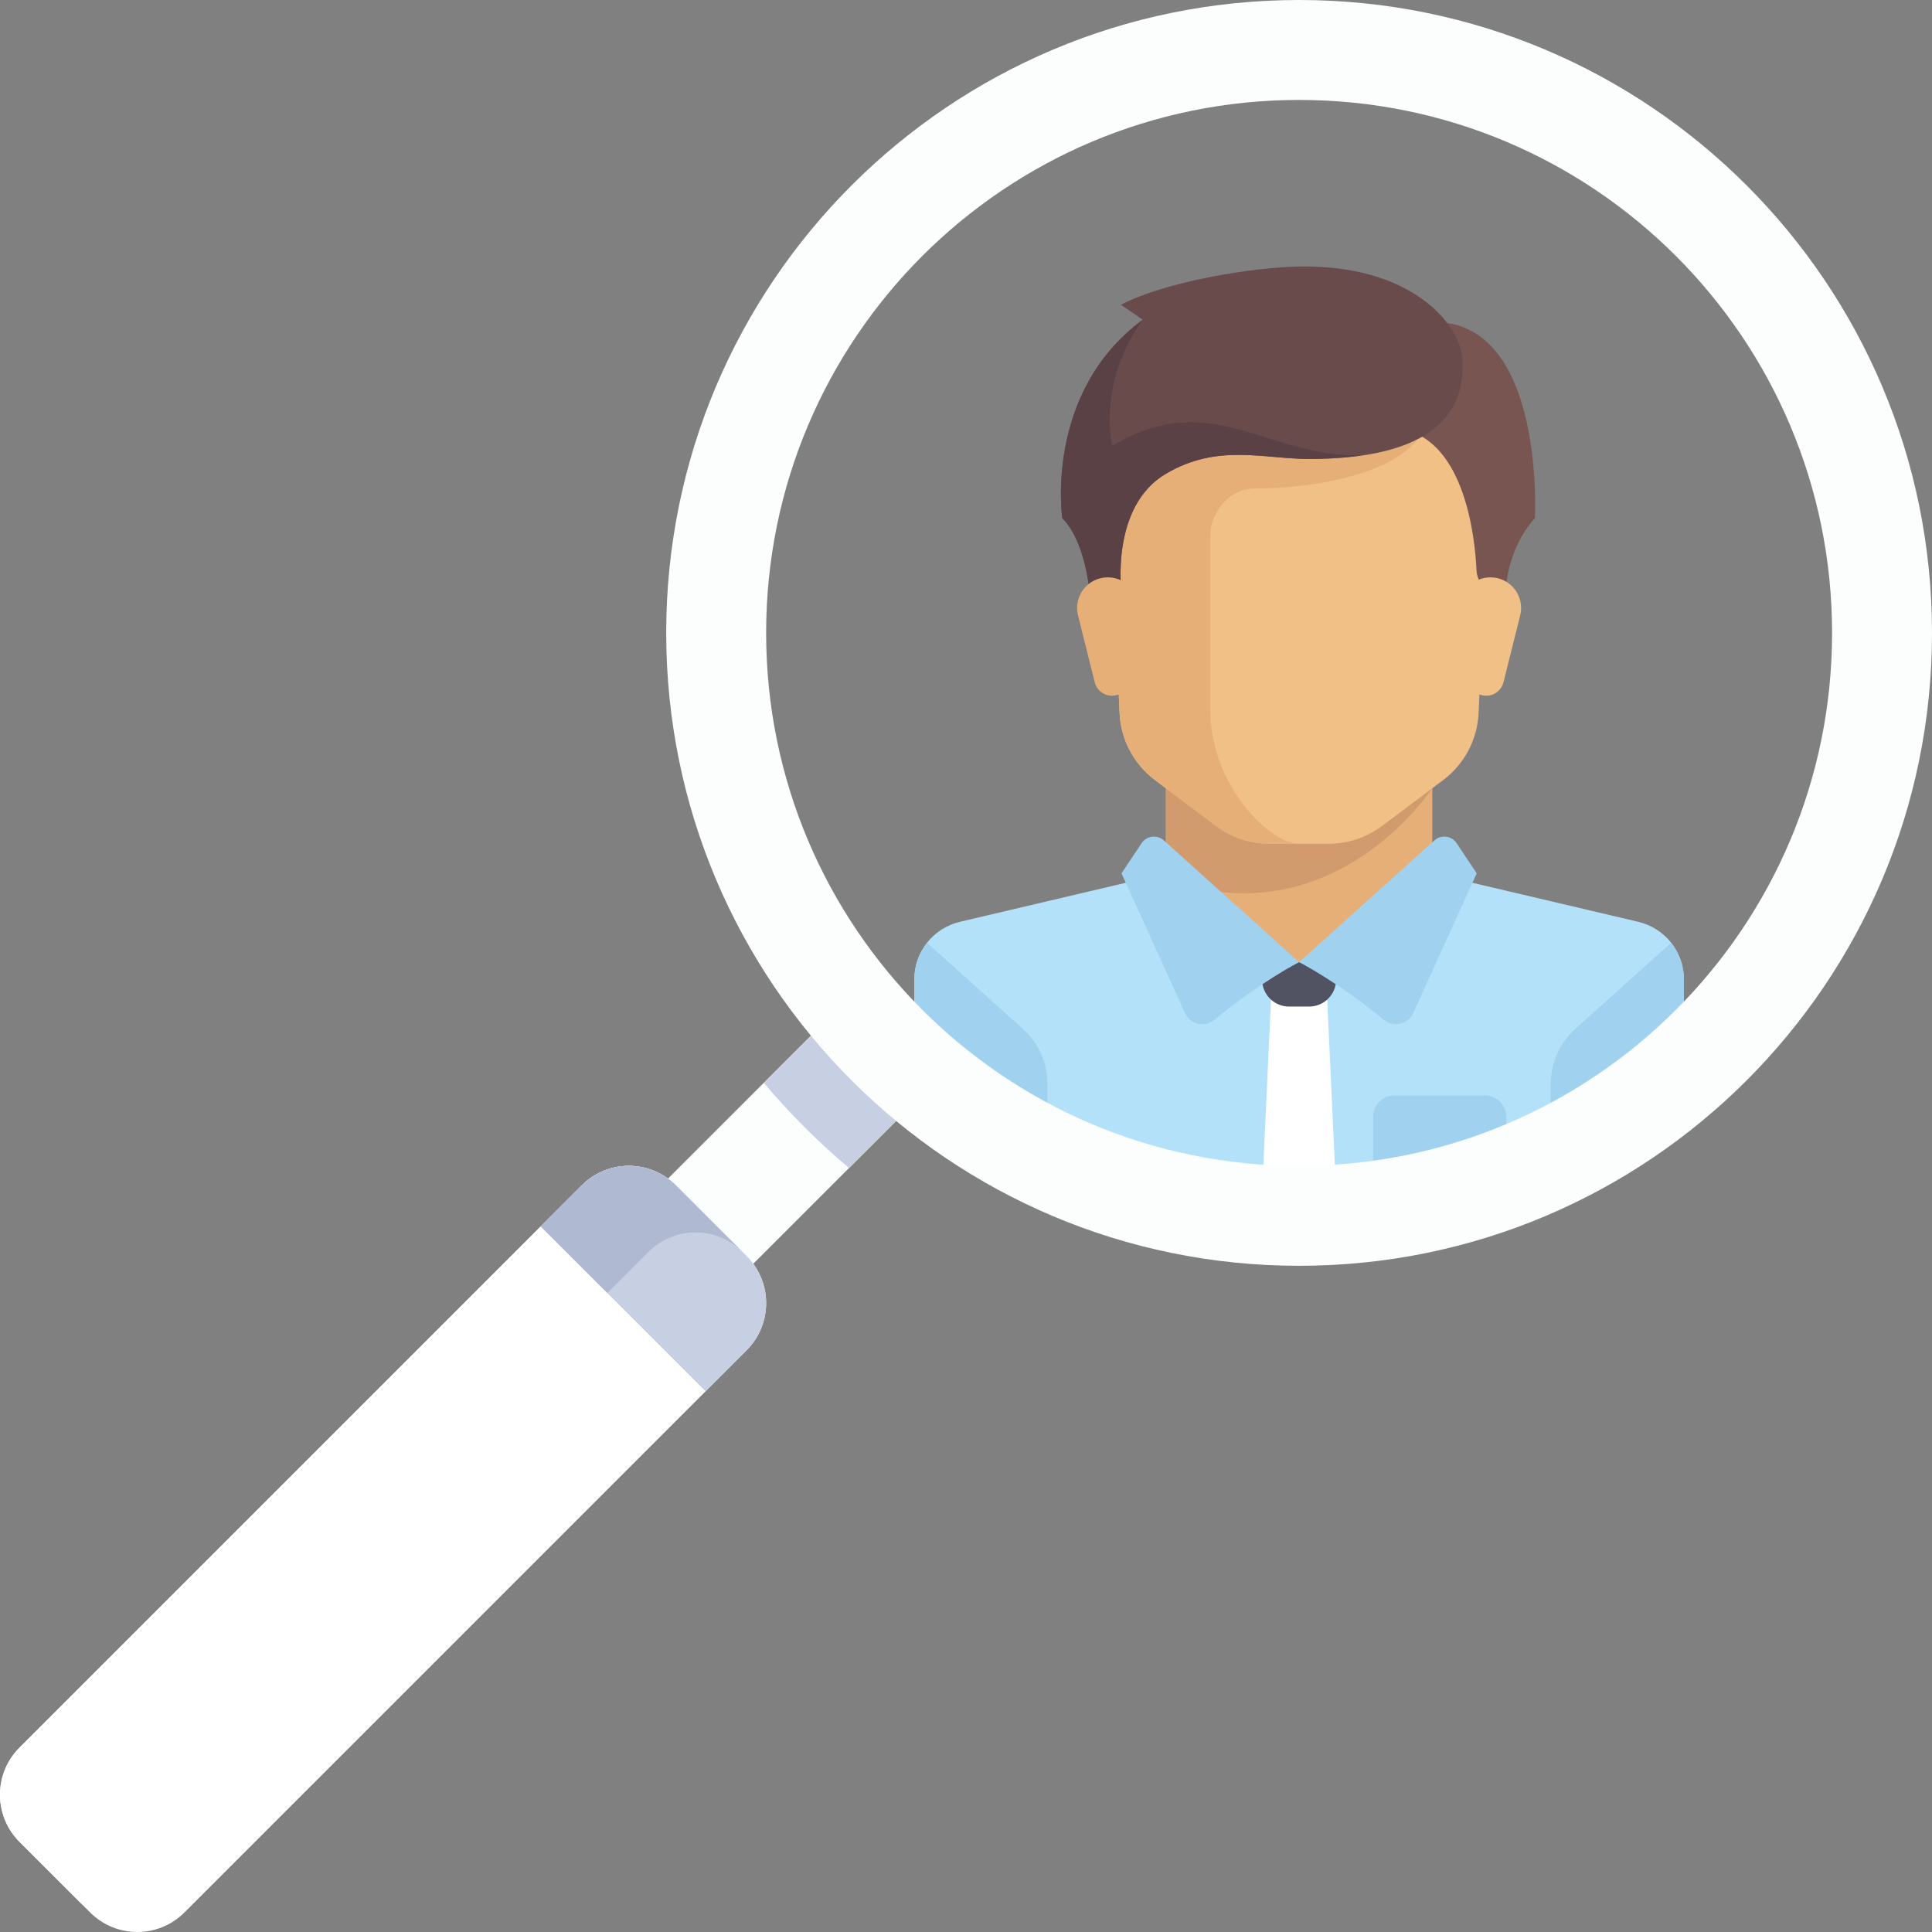 <?xml version="1.0"?>
<svg xmlns="http://www.w3.org/2000/svg" xmlns:xlink="http://www.w3.org/1999/xlink" version="1.1" id="Layer_1" x="0px" y="0px" viewBox="0 0 512 512" style="enable-background:new 0 0 512 512;" xml:space="preserve" width="512px" height="512px" class=""><rect x="0" y="0" width="512" height="512" fill="#808080" stroke="none"/><g><polygon style="fill:#E6AF78;" points="379.577,231.447 379.577,203.991 308.976,203.991 308.976,231.447 344.276,262.825 " data-original="#E6AF78"/><path style="fill:#B4E1FA;" d="M434.16,244.29l-48.535-11.42c-0.733-0.172-1.407-0.466-2.038-0.82l-39.31,22.93l-37.778-24.041  c-0.978,0.92-2.191,1.606-3.571,1.93l-48.535,11.42c-7.087,1.667-12.096,7.991-12.096,15.272v38.564l101.98,19.668l101.98-19.668  v-38.564C446.256,252.281,441.247,245.958,434.16,244.29z" data-original="#B4E1FA" class=""/><path style="fill:#D29B6E;" d="M308.976,203.991v28.969c44.469,16.022,70.601-24.077,70.601-24.077v-4.892L308.976,203.991  L308.976,203.991z" data-original="#D29B6E"/><path style="fill:#F0C087;" d="M293.286,113.778l3.418,75.196c0.319,7.025,3.764,13.539,9.389,17.759l16.217,12.163  c4.074,3.055,9.028,4.707,14.12,4.707h15.689c5.092,0,10.047-1.652,14.12-4.707l16.217-12.163c5.625-4.22,9.07-10.733,9.389-17.759  l3.418-75.196H293.286z" data-original="#F0C087"/><path style="fill:#E6AF78;" d="M332.509,129.468c15.689,0,39.223-3.923,44.804-15.689h-84.028l3.417,75.196  c0.319,7.025,3.764,13.539,9.389,17.758l16.217,12.163c4.074,3.055,9.028,4.707,14.12,4.707h7.847  c-7.844,0-23.533-15.689-23.533-35.3c0-9.591,0-35.3,0-47.068C320.742,137.312,324.665,129.468,332.509,129.468z" data-original="#E6AF78"/><g>
	<path style="fill:#A0D2F0;" d="M417.461,272.67l25.416-22.831c2.13,2.697,3.379,6.09,3.379,9.724v30.719   c0,4.332-3.512,7.844-7.844,7.844h-27.456v-10.867C410.955,281.694,413.32,276.39,417.461,272.67z" data-original="#A0D2F0"/>
	<path style="fill:#A0D2F0;" d="M271.091,272.67l-25.416-22.831c-2.13,2.697-3.379,6.09-3.379,9.724v30.719   c0,4.332,3.512,7.844,7.844,7.844h27.456v-10.867C277.597,281.694,275.232,276.39,271.091,272.67z" data-original="#A0D2F0"/>
</g><polygon style="fill:#FFFFFF" points="354.081,315.78 334.47,315.78 336.922,262.825 351.631,262.825 " data-original="#5B5D6E" class="active-path" data-old_color="#ffffff"/><path style="fill:#515262;" d="M354.081,254.98H334.47v4.625c0,3.945,3.198,7.143,7.143,7.143h5.326  c3.945,0,7.143-3.198,7.143-7.143L354.081,254.98L354.081,254.98z" data-original="#515262"/><g>
	<path style="fill:#A0D2F0;" d="M308.424,222.715l35.852,32.266c0,0-10.04,5.068-22.431,15.285   c-2.556,2.108-6.422,1.254-7.793-1.762l-16.844-37.056l5.329-7.993C303.863,221.464,306.647,221.115,308.424,222.715z" data-original="#A0D2F0"/>
	<path style="fill:#A0D2F0;" d="M380.127,222.715l-35.851,32.266c0,0,10.04,5.068,22.431,15.285   c2.556,2.108,6.422,1.254,7.793-1.762l16.844-37.056l-5.329-7.993C384.689,221.464,381.905,221.115,380.127,222.715z" data-original="#A0D2F0"/>
</g><path style="fill:#785550;" d="M368.055,87.793l3.677,25.985c16.785,3.357,19.204,29.698,19.553,37.223  c0.063,1.365,0.499,2.684,1.24,3.832l6.404,9.934c0,0-2.193-16.425,7.844-27.456C406.773,137.312,410.219,72.104,368.055,87.793z" data-original="#785550" class=""/><path style="fill:#F0C087;" d="M402.864,163.09l-4.429,17.718c-0.525,2.099-2.411,3.572-4.575,3.572l0,0  c-2.378,0-4.384-1.771-4.679-4.13l-2.265-18.122c-0.606-4.846,3.172-9.127,8.056-9.127h0.015  C400.27,153.001,404.145,157.965,402.864,163.09z" data-original="#F0C087"/><path style="fill:#694B4B;" d="M297.045,80.766l5.802,3.964c-26.23,19.367-21.327,52.584-21.327,52.584  c7.844,7.844,7.844,27.456,7.844,27.456l7.844-7.844c0,0-3.028-22.66,11.767-31.379c13.728-8.089,25.74-3.923,37.997-3.923  c32.85,0,42.043-12.38,40.449-27.456c-0.824-7.801-12.751-24.051-43.145-23.533C332.01,70.841,308.976,74.555,297.045,80.766z" data-original="#694B4B"/><path style="fill:#5A4146;" d="M294.757,118.19c0,0-4.168-16.425,8.089-33.462c-26.23,19.367-21.327,52.584-21.327,52.584  c7.844,7.844,7.844,27.456,7.844,27.456l7.844-7.844c0,0-3.028-22.66,11.767-31.379c13.728-8.089,25.74-3.923,37.997-3.923  c5.342,0,9.998-0.358,14.144-0.971C335.818,121.5,320.906,102.338,294.757,118.19z" data-original="#5A4146"/><path style="fill:#E6AF78;" d="M285.689,163.09l4.429,17.718c0.525,2.099,2.411,3.572,4.575,3.572l0,0  c2.378,0,4.384-1.771,4.679-4.13l2.265-18.122c0.606-4.846-3.172-9.127-8.056-9.127h-0.015  C288.283,153.001,284.407,157.965,285.689,163.09z" data-original="#E6AF78"/><path style="fill:#A0D2F0;" d="M393.474,290.281h-23.873c-3.156,0-5.714,2.558-5.714,5.714v12.971h35.3v-12.97  C399.188,292.84,396.63,290.281,393.474,290.281z" data-original="#A0D2F0"/><rect x="189.263" y="266.19" transform="matrix(0.707 0.707 -0.707 0.707 277.025 -55.272)" style="fill:#FCFDFD" width="31.939" height="81.147" data-original="#D7DEED" class="" data-old_color="#F8F9FB"/><path style="fill:#C7CFE2;" d="M202.44,286.975c6.869,8.161,14.423,15.716,22.584,22.585l20.2-20.2l-22.584-22.585L202.44,286.975z" data-original="#C7CFE2" class=""/><path style="fill:#FCFDFD" d="M344.276,0c-92.631,0-167.724,75.093-167.724,167.724s75.093,167.724,167.724,167.724  S512,260.355,512,167.724S436.907,0,344.276,0z M344.276,308.966c-78.005,0-141.241-63.236-141.241-141.241  c0-78.006,63.236-141.241,141.241-141.241c78.006,0,141.241,63.235,141.241,141.241  C485.518,245.729,422.282,308.966,344.276,308.966z" data-original="#D7DEED" class="" data-old_color="#F8F9FB"/><path style="fill:#FFFFFF" d="M23.9,506.83L5.172,488.106c-6.895-6.894-6.897-18.074-0.001-24.97L154.17,314.137  c6.894-6.894,18.072-6.894,24.967-0.001l18.728,18.724c6.895,6.894,6.897,18.074,0.001,24.97L48.867,506.829  C41.973,513.724,30.795,513.724,23.9,506.83z" data-original="#707487" class="" data-old_color="#ffffff"/><path style="fill:#FFFFFF" d="M22.826,480.791l148.999-148.999c6.894-6.894,18.071-6.895,24.967-0.001l1.092,1.091  c0,0-0.011-0.015-0.019-0.022l-18.728-18.724c-6.895-6.893-18.072-6.893-24.967,0.001l-148.999,149  c-6.895,6.895-6.895,18.074,0.001,24.969l17.641,17.638C15.933,498.848,15.935,487.681,22.826,480.791z" data-original="#5B5D6E" class="active-path" data-old_color="#ffffff"/><path style="fill:#C7CFE2;" d="M186.987,368.708l10.878-10.878c6.895-6.895,6.894-18.074-0.001-24.969l-18.728-18.724  c-6.895-6.893-18.072-6.893-24.967,0.001l-10.876,10.877L186.987,368.708z" data-original="#C7CFE2" class=""/><g style="opacity:0.97;">
	<path style="fill:#AFB9D2" d="M160.947,342.669l10.877-10.877c6.894-6.894,18.071-6.895,24.967-0.001l1.09,1.09   c-0.007-0.007-0.01-0.014-0.017-0.021l-18.728-18.724c-6.895-6.893-18.072-6.893-24.967,0.001l-10.876,10.877L160.947,342.669z" data-original="#AFB9D2" class=""/>
</g></g> </svg>
